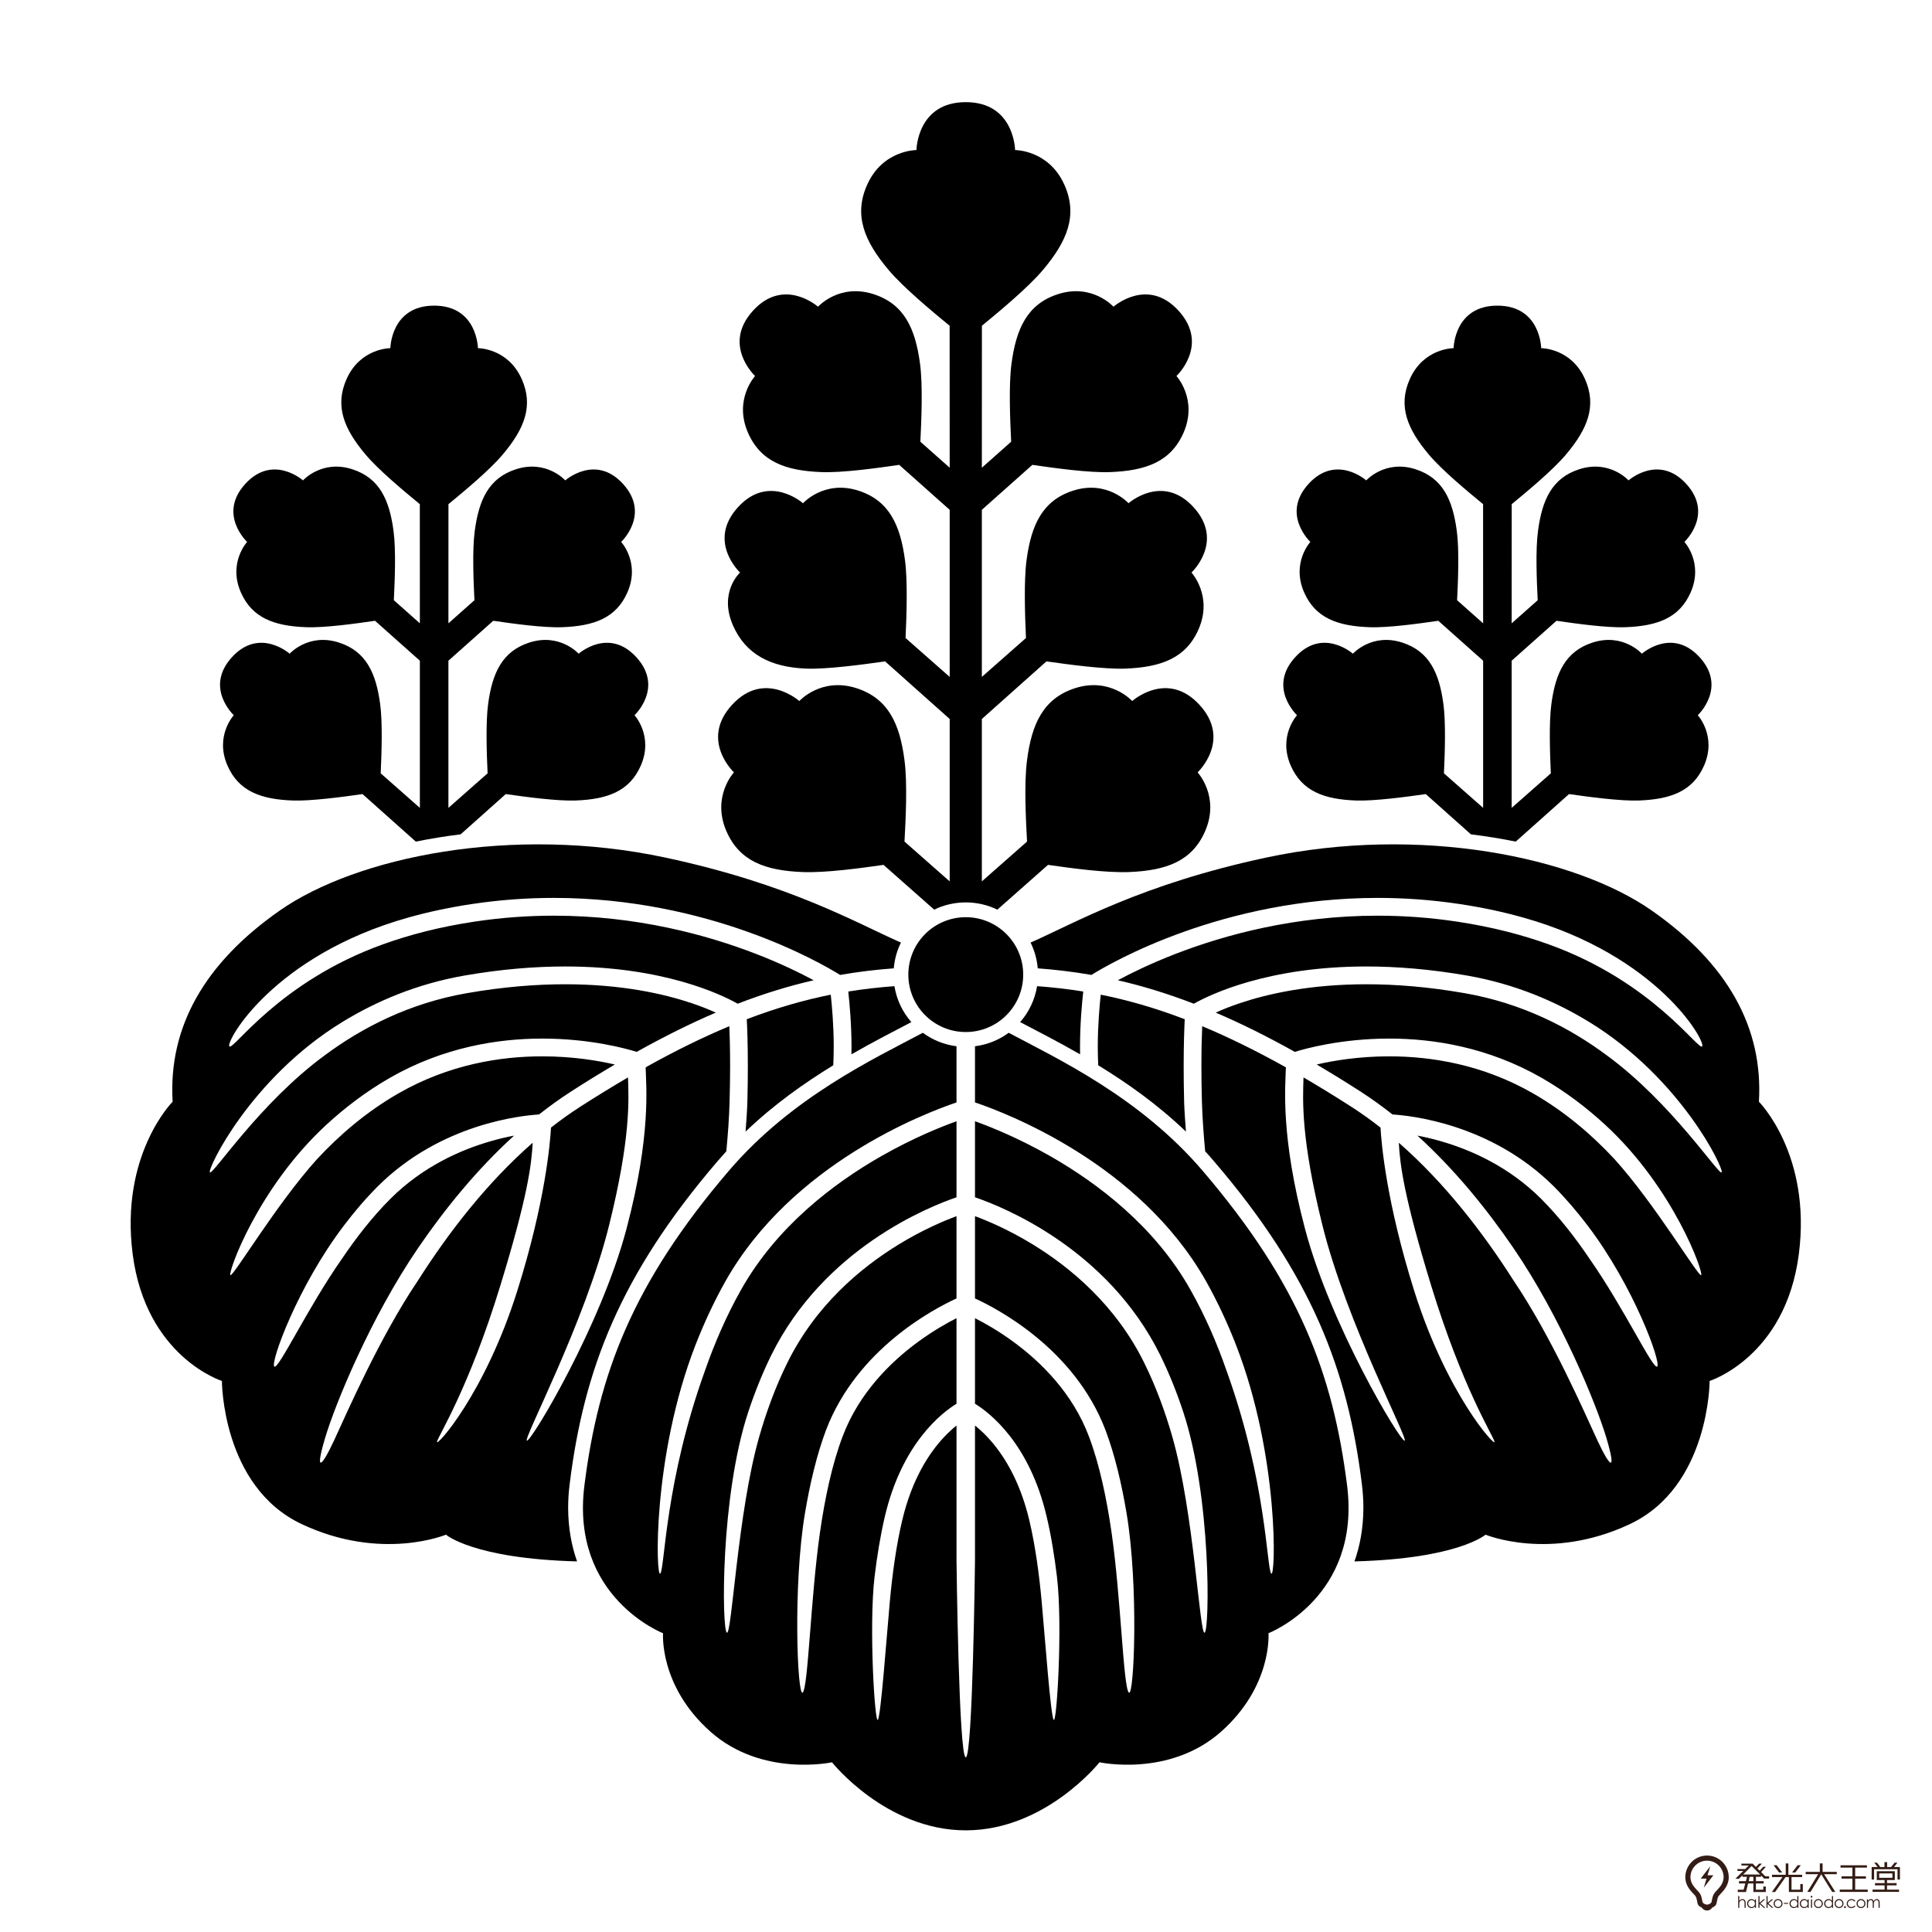 <?xml version="1.0" encoding="UTF-8" standalone="no"?>
<!-- Created with Inkscape (http://www.inkscape.org/) -->

<svg
   version="1.1"
   id="svg3421"
   width="793.701"
   height="793.701"
   viewBox="0 0 793.701 793.701"
   sodipodi:docname="goshichigiri.svg"
   inkscape:version="1.2 (dc2aeda, 2022-05-15)"
   xmlns:inkscape="http://www.inkscape.org/namespaces/inkscape"
   xmlns:sodipodi="http://sodipodi.sourceforge.net/DTD/sodipodi-0.dtd"
   xmlns="http://www.w3.org/2000/svg"
   xmlns:svg="http://www.w3.org/2000/svg">
  <defs
     id="defs3425">
    <clipPath
       clipPathUnits="userSpaceOnUse"
       id="clipPath1767">
      <path
         d="M -541.933,584.187 H 53.343 V -11.089 H -541.933 Z"
         id="path1769"
         style="stroke-width:1" />
    </clipPath>
    <clipPath
       clipPathUnits="userSpaceOnUse"
       id="clipPath1773">
      <path
         d="M -539.821,585.462 H 55.455 V -9.813 H -539.821 Z"
         id="path1775"
         style="stroke-width:1" />
    </clipPath>
    <clipPath
       clipPathUnits="userSpaceOnUse"
       id="clipPath1779">
      <path
         d="M -527.09,574.996 H 68.186 V -20.28 H -527.09 Z"
         id="path1781"
         style="stroke-width:1" />
    </clipPath>
    <clipPath
       clipPathUnits="userSpaceOnUse"
       id="clipPath1785">
      <path
         d="M -535.698,584.187 H 59.578 V -11.089 H -535.698 Z"
         id="path1787"
         style="stroke-width:1" />
    </clipPath>
    <clipPath
       clipPathUnits="userSpaceOnUse"
       id="clipPath1791">
      <path
         d="M -530.192,581.203 H 65.084 V -14.073 H -530.192 Z"
         id="path1793"
         style="stroke-width:1" />
    </clipPath>
    <clipPath
       clipPathUnits="userSpaceOnUse"
       id="clipPath1797">
      <path
         d="M -544.417,584.187 H 50.859 V -11.089 H -544.417 Z"
         id="path1799"
         style="stroke-width:1" />
    </clipPath>
    <clipPath
       clipPathUnits="userSpaceOnUse"
       id="clipPath1803">
      <path
         d="M -547.983,585.466 H 47.293 V -9.81 H -547.983 Z"
         id="path1805"
         style="stroke-width:1" />
    </clipPath>
    <clipPath
       clipPathUnits="userSpaceOnUse"
       id="clipPath1809">
      <path
         d="M -552.898,585.462 H 42.378 V -9.813 H -552.898 Z"
         id="path1811"
         style="stroke-width:1" />
    </clipPath>
    <clipPath
       clipPathUnits="userSpaceOnUse"
       id="clipPath1815">
      <path
         d="M -556.064,585.462 H 39.211 V -9.813 H -556.064 Z"
         id="path1817"
         style="stroke-width:1" />
    </clipPath>
    <clipPath
       clipPathUnits="userSpaceOnUse"
       id="clipPath1821">
      <path
         d="M -560.413,585.466 H 34.863 V -9.81 H -560.413 Z"
         id="path1823"
         style="stroke-width:1" />
    </clipPath>
    <clipPath
       clipPathUnits="userSpaceOnUse"
       id="clipPath1827">
      <path
         d="M -563.573,585.462 H 31.703 V -9.813 H -563.573 Z"
         id="path1829"
         style="stroke-width:1" />
    </clipPath>
    <clipPath
       clipPathUnits="userSpaceOnUse"
       id="clipPath1833">
      <path
         d="M -566.775,585.466 H 28.501 V -9.81 H -566.775 Z"
         id="path1835"
         style="stroke-width:1" />
    </clipPath>
    <clipPath
       clipPathUnits="userSpaceOnUse"
       id="clipPath1840">
      <path
         d="M -571.817,585.75 H 23.459 V -9.526 H -571.817 Z"
         id="path1842"
         style="stroke-width:1" />
    </clipPath>
    <clipPath
       clipPathUnits="userSpaceOnUse"
       id="clipPath1846">
      <path
         d="M -573.546,585.466 H 21.73 V -9.81 H -573.546 Z"
         id="path1848"
         style="stroke-width:1" />
    </clipPath>
    <clipPath
       clipPathUnits="userSpaceOnUse"
       id="clipPath1852">
      <path
         d="M -575.369,585.203 H 19.907 V -10.073 H -575.369 Z"
         id="path1854"
         style="stroke-width:1" />
    </clipPath>
    <clipPath
       clipPathUnits="userSpaceOnUse"
       id="clipPath1858">
      <path
         d="M -556.495,577.465 H 38.781 V -17.811 H -556.495 Z"
         id="path1860"
         style="stroke-width:1" />
    </clipPath>
    <clipPath
       clipPathUnits="userSpaceOnUse"
       id="clipPath1864">
      <path
         d="M -567.227,575.433 H 28.049 V -19.843 H -567.227 Z"
         id="path1866"
         style="stroke-width:1" />
    </clipPath>
    <clipPath
       clipPathUnits="userSpaceOnUse"
       id="clipPath1870">
      <path
         d="M -549.264,576.939 H 46.012 V -18.337 H -549.264 Z"
         id="path1872"
         style="stroke-width:1" />
    </clipPath>
    <clipPath
       clipPathUnits="userSpaceOnUse"
       id="clipPath1877">
      <path
         d="M -555.401,577.629 H 39.875 V -17.648 H -555.401 Z"
         id="path1879"
         style="stroke-width:1" />
    </clipPath>
    <clipPath
       clipPathUnits="userSpaceOnUse"
       id="clipPath1883">
      <path
         d="M -585.545,579.117 H 9.731 V -16.159 H -585.545 Z"
         id="path1885"
         style="stroke-width:1" />
    </clipPath>
    <clipPath
       clipPathUnits="userSpaceOnUse"
       id="clipPath1889">
      <path
         d="M -583.194,578.552 H 12.082 V -16.724 H -583.194 Z"
         id="path1891"
         style="stroke-width:1" />
    </clipPath>
    <clipPath
       clipPathUnits="userSpaceOnUse"
       id="clipPath1895">
      <path
         d="M -537.222,577.562 H 58.054 V -17.714 H -537.222 Z"
         id="path1897"
         style="stroke-width:1" />
    </clipPath>
    <clipPath
       clipPathUnits="userSpaceOnUse"
       id="clipPath1901">
      <path
         d="m -256.03,306.404 h 595.276 v -595.276 h -595.276 z"
         id="path1903"
         style="stroke-width:1" />
    </clipPath>
    <clipPath
       clipPathUnits="userSpaceOnUse"
       id="clipPath1907">
      <path
         d="m -275.45,298.284 h 595.276 v -595.276 h -595.276 z"
         id="path1909"
         style="stroke-width:1" />
    </clipPath>
    <clipPath
       clipPathUnits="userSpaceOnUse"
       id="clipPath1913">
      <path
         d="m -280.868,314.853 h 595.276 v -595.276 h -595.276 z"
         id="path1915"
         style="stroke-width:1" />
    </clipPath>
    <clipPath
       clipPathUnits="userSpaceOnUse"
       id="clipPath1919">
      <path
         d="m -297.641,563.946 h 595.276 v -595.276 h -595.276 z"
         id="path1921"
         style="stroke-width:1" />
    </clipPath>
    <clipPath
       clipPathUnits="userSpaceOnUse"
       id="clipPath1925">
      <path
         d="m -339.246,306.404 h 595.276 v -595.276 h -595.276 z"
         id="path1927"
         style="stroke-width:1" />
    </clipPath>
    <clipPath
       clipPathUnits="userSpaceOnUse"
       id="clipPath1931">
      <path
         d="m -319.824,298.284 h 595.276 v -595.276 h -595.276 z"
         id="path1933"
         style="stroke-width:1" />
    </clipPath>
    <clipPath
       clipPathUnits="userSpaceOnUse"
       id="clipPath1937">
      <path
         d="m -128.147,259.228 h 595.276 v -595.276 h -595.276 z"
         id="path1939"
         style="stroke-width:1" />
    </clipPath>
    <clipPath
       clipPathUnits="userSpaceOnUse"
       id="clipPath1943">
      <path
         d="m -314.404,314.853 h 595.276 v -595.276 h -595.276 z"
         id="path1945"
         style="stroke-width:1" />
    </clipPath>
    <clipPath
       clipPathUnits="userSpaceOnUse"
       id="clipPath1949">
      <path
         d="m -315.342,300.223 h 595.276 v -595.276 h -595.276 z"
         id="path1951"
         style="stroke-width:1" />
    </clipPath>
    <clipPath
       clipPathUnits="userSpaceOnUse"
       id="clipPath1955">
      <path
         d="m -467.133,259.228 h 595.276 v -595.276 h -595.276 z"
         id="path1957"
         style="stroke-width:1" />
    </clipPath>
    <clipPath
       clipPathUnits="userSpaceOnUse"
       id="clipPath1961">
      <path
         d="m -307.373,280.196 h 595.276 v -595.276 h -595.276 z"
         id="path1963"
         style="stroke-width:1" />
    </clipPath>
  </defs>
  <sodipodi:namedview
     id="namedview3423"
     pagecolor="#ffffff"
     bordercolor="#000000"
     borderopacity="0.25"
     inkscape:showpageshadow="2"
     inkscape:pageopacity="0.0"
     inkscape:pagecheckerboard="0"
     inkscape:deskcolor="#d1d1d1"
     showgrid="false"
     inkscape:zoom="0.29734106"
     inkscape:cx="-280.8223"
     inkscape:cy="396.85067"
     inkscape:window-width="1419"
     inkscape:window-height="456"
     inkscape:window-x="0"
     inkscape:window-y="25"
     inkscape:window-maximized="0"
     inkscape:current-layer="g3429">
    <inkscape:page
       x="0"
       y="0"
       id="page3427"
       width="793.701"
       height="793.701" />
  </sodipodi:namedview>
  <g
     id="g3429"
     inkscape:groupmode="layer"
     inkscape:label="Page 1"
     transform="matrix(1.333,0,0,-1.333,0,793.701)">
    <path
       d="m 0,0 c -0.524,-0.672 -0.918,-1.061 -1.479,-1.666 -0.499,-0.537 -0.771,-1.111 -0.944,-1.789 -0.173,-0.678 -0.212,-1.031 -0.253,-1.231 -0.047,-0.228 -0.153,-0.418 -0.438,-0.605 -0.362,-0.24 -0.659,-0.344 -0.986,-0.344 -0.327,0 -0.625,0.104 -0.987,0.344 -0.284,0.187 -0.392,0.377 -0.437,0.605 -0.041,0.2 -0.08,0.553 -0.253,1.231 -0.173,0.678 -0.446,1.252 -0.944,1.789 -0.562,0.605 -0.955,0.994 -1.479,1.666 -0.619,0.793 -1.014,1.844 -1.014,2.795 0,2.824 2.29,5.113 5.114,5.113 2.824,0 5.113,-2.289 5.113,-5.113 C 1.013,1.844 0.619,0.793 0,0 m -4.1,9.49 c -3.698,0 -6.695,-2.998 -6.696,-6.695 0,-1.44 0.588,-2.764 1.336,-3.75 0.31,-0.408 0.659,-0.809 1.034,-1.201 0.655,-0.692 0.847,-0.858 1.043,-1.459 0.163,-0.5 0.254,-1.176 0.356,-1.615 0.177,-0.764 0.9,-1.165 1.315,-1.309 0.077,-0.135 0.577,-0.908 1.612,-0.908 1.034,0 1.535,0.773 1.612,0.908 0.415,0.144 1.138,0.545 1.315,1.309 0.102,0.439 0.192,1.115 0.355,1.615 0.196,0.601 0.388,0.767 1.044,1.459 0.374,0.392 0.723,0.793 1.034,1.201 0.747,0.986 1.335,2.31 1.335,3.75 0,3.697 -2.997,6.695 -6.695,6.695"
       style="fill:#331c15;fill-opacity:1;fill-rule:nonzero;stroke:none"
       id="path3441"
       transform="translate(530.192,14.073)"
       clip-path="url(#clipPath1791)" />
    <path
       d="m 0,0 -2.953,-3.828 h 1.8 l -0.842,-2.795 2.952,3.83 h -1.798 z"
       style="fill:#331c15;fill-opacity:1;fill-rule:nonzero;stroke:none"
       id="path3445"
       transform="translate(527.09,20.28)"
       clip-path="url(#clipPath1779)" />
    <path
       d="m 0,0 h 0.339 v -1.486 c 0.137,0.179 0.288,0.314 0.452,0.404 0.164,0.09 0.343,0.135 0.534,0.135 0.196,0 0.371,-0.051 0.524,-0.151 C 2.001,-1.197 2.113,-1.332 2.186,-1.5 2.258,-1.67 2.294,-1.932 2.294,-2.293 V -3.646 H 1.956 v 1.255 c 0,0.303 -0.012,0.504 -0.036,0.608 -0.042,0.174 -0.118,0.304 -0.229,0.392 -0.11,0.086 -0.254,0.131 -0.433,0.131 -0.205,0 -0.389,-0.068 -0.55,-0.203 C 0.545,-1.598 0.439,-1.766 0.387,-1.967 0.354,-2.094 0.339,-2.332 0.339,-2.682 V -3.646 H 0 Z"
       style="fill:#331c15;fill-opacity:1;fill-rule:nonzero;stroke:none"
       id="path3449"
       transform="translate(535.698,11.089)"
       clip-path="url(#clipPath1785)" />
    <path
       d="m 0,0 c -0.189,0 -0.363,-0.045 -0.522,-0.139 -0.16,-0.091 -0.287,-0.222 -0.38,-0.388 -0.095,-0.168 -0.142,-0.346 -0.142,-0.532 0,-0.185 0.048,-0.363 0.143,-0.531 0.094,-0.17 0.222,-0.301 0.382,-0.396 0.161,-0.092 0.332,-0.141 0.516,-0.141 0.185,0 0.361,0.047 0.526,0.141 0.166,0.093 0.293,0.218 0.383,0.379 0.089,0.16 0.134,0.339 0.134,0.539 0,0.304 -0.101,0.558 -0.301,0.763 C 0.539,-0.102 0.292,0 0,0 M 1.352,0.26 V -2.371 H 1.019 v 0.453 C 0.876,-2.09 0.717,-2.221 0.541,-2.307 0.364,-2.395 0.171,-2.438 -0.038,-2.438 c -0.372,0 -0.691,0.135 -0.953,0.405 -0.264,0.269 -0.396,0.597 -0.396,0.984 0,0.379 0.133,0.703 0.399,0.973 0.266,0.269 0.586,0.404 0.96,0.404 0.216,0 0.411,-0.047 0.587,-0.139 0.173,-0.091 0.327,-0.228 0.46,-0.414 V 0.26 Z"
       style="fill:#331c15;fill-opacity:1;fill-rule:nonzero;stroke:none"
       id="path3453"
       transform="translate(539.821,9.813)"
       clip-path="url(#clipPath1773)" />
    <path
       d="m 0,0 h 0.338 v -2.076 l 1.219,1.06 H 2.055 L 0.609,-2.27 2.139,-3.646 H 1.662 L 0.338,-2.463 V -3.646 H 0 Z"
       style="fill:#331c15;fill-opacity:1;fill-rule:nonzero;stroke:none"
       id="path3457"
       transform="translate(541.933,11.089)"
       clip-path="url(#clipPath1767)" />
    <path
       d="m 0,0 h 0.339 v -2.076 l 1.22,1.06 H 2.055 L 0.609,-2.27 2.14,-3.646 H 1.663 L 0.339,-2.463 V -3.646 H 0 Z"
       style="fill:#331c15;fill-opacity:1;fill-rule:nonzero;stroke:none"
       id="path3461"
       transform="translate(544.417,11.089)"
       clip-path="url(#clipPath1797)" />
    <path
       d="m 0,0 c -0.281,0 -0.523,-0.104 -0.726,-0.313 -0.202,-0.207 -0.303,-0.458 -0.303,-0.753 0,-0.19 0.046,-0.368 0.138,-0.532 0.093,-0.164 0.217,-0.291 0.374,-0.381 0.158,-0.089 0.329,-0.134 0.517,-0.134 0.188,0 0.359,0.045 0.517,0.134 0.157,0.09 0.281,0.217 0.373,0.381 0.092,0.164 0.138,0.342 0.138,0.532 0,0.295 -0.101,0.546 -0.304,0.753 C 0.521,-0.104 0.28,0 0,0 m 0.001,0.332 c 0.405,0 0.741,-0.148 1.007,-0.441 0.243,-0.268 0.363,-0.584 0.363,-0.95 0,-0.367 -0.127,-0.689 -0.383,-0.962 -0.257,-0.276 -0.585,-0.413 -0.987,-0.413 -0.403,0 -0.733,0.137 -0.989,0.413 -0.256,0.273 -0.384,0.595 -0.384,0.962 0,0.364 0.121,0.68 0.363,0.948 0.267,0.295 0.603,0.443 1.01,0.443"
       style="fill:#331c15;fill-opacity:1;fill-rule:nonzero;stroke:none"
       id="path3465"
       transform="translate(547.983,9.81)"
       clip-path="url(#clipPath1803)" />
    <path
       d="m 549.761,8.972 h 1.33 V 8.677 h -1.33 z"
       style="fill:#331c15;fill-opacity:1;fill-rule:nonzero;stroke:none"
       id="path3467" />
    <path
       d="m 0,0 c -0.188,0 -0.362,-0.045 -0.521,-0.139 -0.16,-0.091 -0.287,-0.222 -0.38,-0.388 -0.095,-0.168 -0.142,-0.346 -0.142,-0.532 0,-0.185 0.047,-0.363 0.143,-0.531 0.094,-0.17 0.222,-0.301 0.382,-0.396 0.161,-0.092 0.332,-0.141 0.516,-0.141 0.185,0 0.36,0.047 0.526,0.141 0.165,0.093 0.293,0.218 0.383,0.379 0.089,0.16 0.134,0.339 0.134,0.539 0,0.304 -0.101,0.558 -0.301,0.763 C 0.539,-0.102 0.293,0 0,0 M 1.353,1.275 V -2.371 H 1.019 v 0.453 C 0.877,-2.09 0.718,-2.221 0.542,-2.307 0.365,-2.395 0.173,-2.438 -0.037,-2.438 c -0.372,0 -0.691,0.135 -0.954,0.405 -0.264,0.269 -0.395,0.597 -0.395,0.984 0,0.379 0.133,0.703 0.399,0.973 0.265,0.269 0.585,0.404 0.96,0.404 0.215,0 0.411,-0.047 0.586,-0.139 0.174,-0.091 0.328,-0.228 0.46,-0.414 v 1.5 z"
       style="fill:#331c15;fill-opacity:1;fill-rule:nonzero;stroke:none"
       id="path3471"
       transform="translate(552.898,9.813)"
       clip-path="url(#clipPath1809)" />
    <path
       d="m 0,0 c -0.188,0 -0.362,-0.045 -0.521,-0.139 -0.161,-0.091 -0.287,-0.222 -0.38,-0.388 -0.095,-0.168 -0.142,-0.346 -0.142,-0.532 0,-0.185 0.047,-0.363 0.142,-0.531 0.095,-0.17 0.222,-0.301 0.383,-0.396 0.161,-0.092 0.331,-0.141 0.515,-0.141 0.186,0 0.361,0.047 0.526,0.141 0.166,0.093 0.294,0.218 0.382,0.379 0.091,0.16 0.136,0.339 0.136,0.539 0,0.304 -0.101,0.558 -0.302,0.763 C 0.539,-0.102 0.292,0 0,0 M 1.353,0.26 V -2.371 H 1.019 v 0.453 C 0.876,-2.09 0.718,-2.221 0.541,-2.307 0.365,-2.395 0.171,-2.438 -0.038,-2.438 c -0.372,0 -0.69,0.135 -0.953,0.405 -0.264,0.269 -0.396,0.597 -0.396,0.984 0,0.379 0.134,0.703 0.4,0.973 0.265,0.269 0.585,0.404 0.959,0.404 0.216,0 0.412,-0.047 0.587,-0.139 0.174,-0.091 0.327,-0.228 0.46,-0.414 V 0.26 Z"
       style="fill:#331c15;fill-opacity:1;fill-rule:nonzero;stroke:none"
       id="path3475"
       transform="translate(556.064,9.813)"
       clip-path="url(#clipPath1815)" />
    <path
       d="m 558.127,10.073 h 0.339 V 7.442 h -0.339 z m 0.169,1.082 c 0.076,0 0.142,-0.027 0.197,-0.082 0.054,-0.054 0.082,-0.121 0.082,-0.197 0,-0.076 -0.028,-0.141 -0.082,-0.197 -0.055,-0.055 -0.121,-0.082 -0.197,-0.082 -0.076,0 -0.141,0.027 -0.195,0.082 -0.055,0.056 -0.082,0.121 -0.082,0.197 0,0.076 0.027,0.143 0.082,0.197 0.054,0.055 0.119,0.082 0.195,0.082"
       style="fill:#331c15;fill-opacity:1;fill-rule:nonzero;stroke:none"
       id="path3477" />
    <path
       d="m 0,0 c -0.281,0 -0.523,-0.104 -0.726,-0.313 -0.202,-0.207 -0.302,-0.458 -0.302,-0.753 0,-0.19 0.046,-0.368 0.137,-0.532 0.092,-0.164 0.217,-0.291 0.374,-0.381 0.158,-0.089 0.329,-0.134 0.517,-0.134 0.188,0 0.359,0.045 0.517,0.134 0.156,0.09 0.281,0.217 0.374,0.381 0.091,0.164 0.137,0.342 0.137,0.532 0,0.295 -0.101,0.546 -0.304,0.753 C 0.521,-0.104 0.279,0 0,0 m 0.001,0.332 c 0.405,0 0.741,-0.148 1.007,-0.441 0.243,-0.268 0.363,-0.584 0.363,-0.95 0,-0.367 -0.128,-0.689 -0.384,-0.962 -0.256,-0.276 -0.584,-0.413 -0.986,-0.413 -0.403,0 -0.733,0.137 -0.989,0.413 -0.256,0.273 -0.384,0.595 -0.384,0.962 0,0.364 0.121,0.68 0.363,0.948 0.267,0.295 0.604,0.443 1.01,0.443"
       style="fill:#331c15;fill-opacity:1;fill-rule:nonzero;stroke:none"
       id="path3481"
       transform="translate(560.413,9.81)"
       clip-path="url(#clipPath1821)" />
    <path
       d="m 0,0 c -0.188,0 -0.362,-0.045 -0.521,-0.139 -0.16,-0.091 -0.287,-0.222 -0.38,-0.388 -0.095,-0.168 -0.142,-0.346 -0.142,-0.532 0,-0.185 0.048,-0.363 0.143,-0.531 0.094,-0.17 0.222,-0.301 0.382,-0.396 0.161,-0.092 0.332,-0.141 0.516,-0.141 0.185,0 0.36,0.047 0.526,0.141 0.166,0.093 0.293,0.218 0.383,0.379 0.089,0.16 0.134,0.339 0.134,0.539 0,0.304 -0.101,0.558 -0.301,0.763 C 0.54,-0.102 0.293,0 0,0 M 1.354,1.275 V -2.371 H 1.019 v 0.453 C 0.877,-2.09 0.718,-2.221 0.542,-2.307 0.365,-2.395 0.172,-2.438 -0.037,-2.438 c -0.372,0 -0.691,0.135 -0.954,0.405 -0.263,0.269 -0.395,0.597 -0.395,0.984 0,0.379 0.132,0.703 0.399,0.973 0.266,0.269 0.586,0.404 0.959,0.404 0.216,0 0.412,-0.047 0.587,-0.139 0.174,-0.091 0.328,-0.228 0.46,-0.414 v 1.5 z"
       style="fill:#331c15;fill-opacity:1;fill-rule:nonzero;stroke:none"
       id="path3485"
       transform="translate(563.573,9.813)"
       clip-path="url(#clipPath1827)" />
    <path
       d="m 0,0 c -0.282,0 -0.523,-0.104 -0.726,-0.313 -0.202,-0.207 -0.302,-0.458 -0.302,-0.753 0,-0.19 0.046,-0.368 0.137,-0.532 0.092,-0.164 0.217,-0.291 0.373,-0.381 0.158,-0.089 0.33,-0.134 0.518,-0.134 0.187,0 0.358,0.045 0.517,0.134 0.156,0.09 0.281,0.217 0.373,0.381 0.092,0.164 0.138,0.342 0.138,0.532 0,0.295 -0.101,0.546 -0.304,0.753 C 0.521,-0.104 0.279,0 0,0 m 0.001,0.332 c 0.404,0 0.741,-0.148 1.008,-0.441 0.241,-0.268 0.362,-0.584 0.362,-0.95 0,-0.367 -0.128,-0.689 -0.384,-0.962 -0.256,-0.276 -0.585,-0.413 -0.986,-0.413 -0.404,0 -0.733,0.137 -0.989,0.413 -0.256,0.273 -0.384,0.595 -0.384,0.962 0,0.364 0.12,0.68 0.363,0.948 0.266,0.295 0.603,0.443 1.01,0.443"
       style="fill:#331c15;fill-opacity:1;fill-rule:nonzero;stroke:none"
       id="path3489"
       transform="translate(566.775,9.81)"
       clip-path="url(#clipPath1833)" />
    <path
       d="m 568.597,7.976 c 0.082,0 0.152,-0.029 0.21,-0.088 0.058,-0.058 0.087,-0.129 0.087,-0.213 0,-0.082 -0.029,-0.152 -0.087,-0.211 -0.058,-0.058 -0.128,-0.088 -0.21,-0.088 -0.082,0 -0.152,0.03 -0.21,0.088 -0.059,0.059 -0.087,0.129 -0.087,0.211 0,0.084 0.028,0.155 0.087,0.213 0.058,0.059 0.128,0.088 0.21,0.088"
       style="fill:#331c15;fill-opacity:1;fill-rule:nonzero;stroke:none"
       id="path3493" />
    <path
       d="m 0,0 -0.269,-0.166 c -0.231,0.307 -0.547,0.461 -0.948,0.461 -0.32,0 -0.587,-0.104 -0.799,-0.309 -0.211,-0.207 -0.317,-0.457 -0.317,-0.752 0,-0.191 0.049,-0.371 0.146,-0.539 0.098,-0.17 0.231,-0.3 0.402,-0.394 0.17,-0.094 0.359,-0.141 0.57,-0.141 0.387,0 0.701,0.154 0.946,0.463 L 0,-1.555 C -0.126,-1.744 -0.295,-1.891 -0.506,-1.994 -0.719,-2.1 -0.959,-2.15 -1.23,-2.15 c -0.416,0 -0.761,0.13 -1.036,0.396 -0.273,0.264 -0.41,0.586 -0.41,0.965 0,0.254 0.064,0.49 0.192,0.709 0.129,0.217 0.304,0.389 0.529,0.512 0.224,0.121 0.475,0.183 0.751,0.183 0.175,0 0.343,-0.027 0.504,-0.08 C -0.538,0.48 -0.4,0.412 -0.288,0.326 -0.175,0.24 -0.079,0.133 0,0"
       style="fill:#331c15;fill-opacity:1;fill-rule:nonzero;stroke:none"
       id="path3497"
       transform="translate(571.817,9.526)"
       clip-path="url(#clipPath1840)" />
    <path
       d="m 0,0 c -0.281,0 -0.522,-0.104 -0.725,-0.313 -0.202,-0.207 -0.303,-0.458 -0.303,-0.753 0,-0.19 0.047,-0.368 0.138,-0.532 0.092,-0.164 0.217,-0.291 0.374,-0.381 0.157,-0.089 0.328,-0.134 0.516,-0.134 0.188,0 0.36,0.045 0.518,0.134 0.156,0.09 0.281,0.217 0.373,0.381 0.092,0.164 0.138,0.342 0.138,0.532 0,0.295 -0.101,0.546 -0.304,0.753 C 0.521,-0.104 0.28,0 0,0 m 0.002,0.332 c 0.405,0 0.74,-0.148 1.007,-0.441 0.242,-0.268 0.363,-0.584 0.363,-0.95 0,-0.367 -0.128,-0.689 -0.384,-0.962 -0.256,-0.276 -0.585,-0.413 -0.986,-0.413 -0.403,0 -0.733,0.137 -0.99,0.413 -0.256,0.273 -0.383,0.595 -0.383,0.962 0,0.364 0.121,0.68 0.363,0.948 0.266,0.295 0.604,0.443 1.01,0.443"
       style="fill:#331c15;fill-opacity:1;fill-rule:nonzero;stroke:none"
       id="path3501"
       transform="translate(573.546,9.81)"
       clip-path="url(#clipPath1846)" />
    <path
       d="m 0,0 h 0.338 v -0.455 c 0.118,0.168 0.239,0.291 0.364,0.367 0.171,0.104 0.351,0.156 0.539,0.156 0.127,0 0.248,-0.025 0.363,-0.076 0.115,-0.049 0.209,-0.115 0.281,-0.199 0.073,-0.082 0.136,-0.201 0.188,-0.357 0.113,0.207 0.254,0.363 0.423,0.472 0.169,0.106 0.351,0.16 0.545,0.16 0.182,0 0.342,-0.047 0.481,-0.138 0.139,-0.092 0.242,-0.221 0.31,-0.385 0.067,-0.164 0.102,-0.41 0.102,-0.738 V -2.631 H 3.587 v 1.438 c 0,0.281 -0.02,0.474 -0.06,0.58 -0.04,0.105 -0.108,0.191 -0.207,0.256 -0.096,0.064 -0.213,0.095 -0.347,0.095 -0.163,0 -0.314,-0.047 -0.45,-0.144 C 2.388,-0.504 2.289,-0.631 2.226,-0.793 2.163,-0.955 2.132,-1.223 2.132,-1.6 V -2.631 H 1.794 v 1.348 c 0,0.316 -0.02,0.533 -0.06,0.646 -0.04,0.114 -0.108,0.205 -0.206,0.274 -0.098,0.068 -0.215,0.101 -0.35,0.101 -0.157,0 -0.303,-0.047 -0.44,-0.14 C 0.603,-0.496 0.502,-0.623 0.437,-0.783 0.371,-0.943 0.338,-1.188 0.338,-1.516 V -2.631 H 0 Z"
       style="fill:#331c15;fill-opacity:1;fill-rule:nonzero;stroke:none"
       id="path3505"
       transform="translate(575.369,10.073)"
       clip-path="url(#clipPath1852)" />
    <path
       d="M 0,0 H 3.84 L 0.494,-5.463 h 0.997 l 3.3,5.44 3.376,-5.44 0.975,0.002 L 5.68,0.002 H 9.574 V 0.715 H 5.215 V 3.328 H 4.361 V 0.715 H 0 Z"
       style="fill:#331c15;fill-opacity:1;fill-rule:nonzero;stroke:none"
       id="path3509"
       transform="translate(556.495,17.811)"
       clip-path="url(#clipPath1858)" />
    <path
       d="M 0,0 H 3.669 V -2.686 H 0.317 V -3.4 h 3.352 v -3.375 l -3.904,-0.002 v -0.715 h 8.623 v 0.715 H 4.523 V -3.4 h 3.314 v 0.714 H 4.523 V 0 h 3.63 V 0.717 H 0 Z"
       style="fill:#331c15;fill-opacity:1;fill-rule:nonzero;stroke:none"
       id="path3513"
       transform="translate(567.227,19.843)"
       clip-path="url(#clipPath1864)" />
    <path
       d="M 0,0 -1.709,2.238 H -2.678 L -2.657,2.211 -2.635,2.227 -2.609,2.193 -2.632,2.178 -0.97,0 Z"
       style="fill:#331c15;fill-opacity:1;fill-rule:nonzero;stroke:none"
       id="path3517"
       transform="translate(549.264,18.337)"
       clip-path="url(#clipPath1870)" />
    <path
       d="m 552.298,18.337 h 0.987 l 1.709,2.238 h -0.987 z"
       style="fill:#331c15;fill-opacity:1;fill-rule:nonzero;stroke:none"
       id="path3521" />
    <path
       d="M 0,0 H -4.241 V 3.492 H -5.056 V 0 h -4.241 v -0.715 h 3.234 l -3.26,-4.603 h 0.994 l 3.23,4.603 h 1.017 V -5.318 H 0.21 v 2.451 h -0.775 v -1.746 h -2.703 v 3.898 H 0 Z"
       style="fill:#331c15;fill-opacity:1;fill-rule:nonzero;stroke:none"
       id="path3525"
       transform="translate(555.401,17.648)"
       clip-path="url(#clipPath1877)" />
    <path
       d="m 0,0 v 3.869 h -1.813 l 1.036,1.338 H -1.643 L -2.748,3.869 H -3.944 V 5.371 H -4.773 V 3.869 H -6.072 L -7.057,5.207 H -7.921 L -6.886,3.869 H -8.719 V 0 h 0.751 v 3.18 h 7.217 V 0 Z"
       style="fill:#331c15;fill-opacity:1;fill-rule:nonzero;stroke:none"
       id="path3529"
       transform="translate(585.545,16.159)"
       clip-path="url(#clipPath1883)" />
    <path
       d="m 0,0 v 0.021 z m -4.039,-0.021 v 1.343 h 4.06 V 0 -0.021 Z m 6.115,-4.34 v 0.697 h -3.709 v 1.307 h 2.948 v 0.697 h -2.948 v 0.941 h 2.405 v 0.35 2.387 h -5.561 v -2.737 h 2.405 V -1.66 h -2.949 v -0.697 h 2.949 v -1.307 h -3.709 v -0.697 z"
       style="fill:#331c15;fill-opacity:1;fill-rule:nonzero;stroke:none"
       id="path3533"
       transform="translate(583.194,16.724)"
       clip-path="url(#clipPath1889)" />
    <path
       d="M 0,0 2.609,2.625 5.246,0 Z M 3.152,-2.049 H 1.711 l 0.303,1.346 h 1.138 z m 2.366,1.346 v 0.436 L 6.447,-1.248 H 8 v 0.707 H 6.831 L 5.549,0.758 7.014,2.385 H 6.181 L 5.086,1.199 4.408,1.875 5.785,3.355 H 4.912 L 3.942,2.344 2.923,3.355 H -0.546 V 2.781 H 1.723 L 0.623,1.688 H -1.754 V 1.105 h 1.791 l -2.439,-2.408 h 1.105 L -0.25,-0.25 V -0.703 H 1.186 L 0.852,-2.049 H -1.287 V -2.756 H 0.647 L 0.148,-4.68 h -1.82 v -0.705 h 2.548 l 0.645,2.629 h 1.631 v -2.629 h 3.827 v 1.69 H 6.203 V -4.68 H 3.928 v 1.924 h 2.401 v 0.707 H 3.945 v 1.346 z"
       style="fill:#331c15;fill-opacity:1;fill-rule:nonzero;stroke:none"
       id="path3537"
       transform="translate(537.222,17.714)"
       clip-path="url(#clipPath1895)" />
    <path
       d="m 0,0 c -8.074,-1.61 -16.586,-4.012 -25.883,-7.563 0.135,-2.482 0.33,-7.437 0.33,-14.457 0,-3.24 -0.035,-6.921 -0.142,-11.011 -0.08,-2.961 -0.338,-6.113 -0.561,-9.172 8.832,8.465 18.182,15.013 27.031,20.442 0.088,1.908 0.143,3.8 0.143,5.666 C 0.918,-9.502 0.373,-3.394 0,0"
       style="fill:#000000;fill-opacity:1;fill-rule:nonzero;stroke:none"
       id="path3541"
       transform="translate(256.03,288.872)"
       clip-path="url(#clipPath1901)" />
    <path
       d="m 0,0 c 0.248,2.826 1.006,5.508 2.211,7.936 -13.852,6.101 -34.135,17.972 -72.584,26.194 -47.377,10.123 -95.211,0.179 -118.793,-16.275 -23.322,-16.273 -34.445,-36.02 -33.082,-58.961 0,0 -16.275,-16.274 -12.309,-47.011 4.11,-31.661 27.496,-39.049 27.496,-39.049 0,0 -0.009,-32.545 24.581,-44.114 24.597,-11.574 44.472,-3.26 44.472,-3.26 0,0 8.449,-7.403 40.408,-8.238 -1.675,4.711 -2.726,10.187 -2.754,16.451 0,2.408 0.151,4.928 0.491,7.549 4.349,34.964 15.4,64.151 45.523,99.297 0.901,1.054 1.819,2.083 2.736,3.094 0.483,5.058 0.875,10.406 1.006,15.388 0.108,4.034 0.162,7.665 0.162,10.859 0,5.463 -0.125,9.619 -0.24,12.304 -7.951,-3.315 -16.48,-7.47 -25.793,-12.674 0.16,-6.046 1.694,-21.033 -5.89,-49.731 -7.887,-29.88 -29.313,-65.513 -30.694,-65.339 -1.39,0.175 17.85,36.267 25.336,66.447 6.641,26.787 6.053,38.395 5.813,45.516 -4.69,-2.734 -9.563,-5.725 -14.662,-8.997 -3.11,-2 -6.131,-4.162 -9.065,-6.459 -0.275,-4.88 -1.807,-23.03 -10.383,-50.274 -10.06,-32.006 -25.265,-48.569 -24.748,-46.53 0.508,2.039 9.83,16.476 19.528,48.156 8.394,27.394 9.588,37.119 9.955,43.968 -14.075,-12.316 -25.901,-27.59 -35.383,-42.506 -11.809,-17.503 -21.791,-40.534 -25.818,-49.216 -4.032,-8.683 -5.903,-9.827 -2.809,0.621 3.082,10.448 14.107,37.336 28.717,58.699 8.304,12.138 18.154,24.224 29.56,34.599 -2.101,-0.394 -4.5,-0.939 -7.119,-1.694 -9.287,-2.654 -21.033,-7.822 -31.015,-17.798 -5.563,-5.557 -10.588,-12.045 -14.93,-18.48 -10.676,-15.239 -19.606,-34.376 -20.844,-33.175 -1.24,1.203 7.129,24.614 21.514,43.506 3.181,4.187 6.656,8.274 10.392,12.014 19.491,19.426 44.516,21.83 49.686,22.146 3.154,2.494 6.426,4.849 9.803,7.032 4.671,3.02 9.207,5.798 13.564,8.367 -4.982,1.156 -12.842,2.517 -22.379,2.517 -12.939,0 -28.76,-2.508 -44.25,-11.383 -9.963,-5.705 -18.332,-12.948 -25.14,-20.284 -12.522,-13.846 -25.901,-36.385 -26.719,-35.763 -0.83,0.62 8.324,26.735 29.525,46.29 5.695,5.255 12.219,10.256 19.617,14.508 16.514,9.461 33.332,12.107 46.967,12.107 14.84,-0.005 25.963,-3.112 29.117,-4.096 8.707,4.869 16.782,8.852 24.377,12.1 -1.953,0.885 -4.449,1.905 -7.496,2.931 -8.619,2.888 -21.603,5.805 -38.929,5.805 -8.922,0 -19.01,-0.772 -30.25,-2.737 -17.78,-3.086 -32.387,-10.642 -43.848,-19.165 -20.018,-14.644 -34.615,-37.145 -35.401,-36.067 -0.783,1.076 12.569,29.019 40.756,46.299 10.473,6.422 22.979,11.76 37.559,14.33 11.541,2.012 21.939,2.822 31.184,2.822 30.292,0 48.134,-8.64 53.169,-11.478 8.317,3.214 16.061,5.541 23.424,7.228 -4.074,2.193 -10.08,5.151 -17.781,8.131 -15.213,5.887 -36.816,11.773 -62.297,11.773 -7.808,0 -15.98,-0.552 -24.447,-1.832 -10.828,-1.627 -20.188,-4.093 -28.235,-7 -32.253,-11.587 -46.273,-33.024 -47.341,-31.432 -1.071,1.595 13.662,28.003 55.095,39.671 5.981,1.683 12.522,3.113 19.67,4.181 8.752,1.319 17.182,1.891 25.258,1.891 47.735,-0.016 82.02,-19.895 88.215,-23.738 C -10.865,-1.041 -5.393,-0.402 0,0"
       style="fill:#000000;fill-opacity:1;fill-rule:nonzero;stroke:none"
       id="path3545"
       transform="translate(275.45,296.992)"
       clip-path="url(#clipPath1907)" />
    <path
       d="m 0,0 c -2.684,3.065 -4.535,6.874 -5.213,11.075 -4.662,-0.345 -9.377,-0.864 -14.225,-1.651 0.383,-3.452 0.991,-9.958 0.999,-17.07 0,-0.755 -0.008,-1.518 -0.028,-2.285 C -11.559,-5.968 -5.205,-2.745 0,0"
       style="fill:#000000;fill-opacity:1;fill-rule:nonzero;stroke:none"
       id="path3549"
       transform="translate(280.868,280.423)"
       clip-path="url(#clipPath1913)" />
    <path
       d="m 0,0 c 24.591,0 41.22,20.975 41.22,20.975 0,0 21.514,-4.697 37.432,9.403 15.908,14.099 14.642,30.374 14.642,30.374 0,0 28.582,11.053 24.225,45.559 -4.34,34.353 -14.814,62.194 -44.473,96.911 -19.375,22.696 -44.66,34.514 -59.82,42.579 -2.967,-2.201 -6.523,-3.66 -10.383,-4.153 v -17.307 c 9.643,-3.274 50.578,-18.754 71.131,-54.966 3.652,-6.487 6.727,-13.149 9.303,-19.762 13.422,-34.423 12.236,-72.375 10.84,-70.453 -1.401,1.923 -1.455,28.499 -13.799,62.636 -2.889,8.303 -6.531,16.765 -11.121,24.885 -10.891,19.34 -28.379,32.675 -43.207,41.126 -9.905,5.642 -18.522,9.066 -23.147,10.728 v -23.431 c 8.53,-2.92 40.828,-15.742 57.11,-48.682 2.798,-5.703 5.123,-11.574 7.06,-17.433 8.697,-26.309 8.154,-67.153 6.613,-68.075 -1.541,-0.926 -3.289,37.014 -9.947,60.313 -2.183,7.646 -5.01,15.393 -8.644,22.779 -8.735,17.773 -22.676,29.423 -34.502,36.637 -7.395,4.513 -13.875,7.225 -17.69,8.639 v -25.353 c 6.791,-3.123 30.633,-15.449 40.213,-40.561 2.906,-7.714 5,-16.674 6.516,-25.713 3.726,-22.269 2.334,-56.668 0.693,-55.21 -1.709,1.521 -2.451,29.321 -5.338,49.399 -1.506,10.45 -3.724,20.984 -6.986,29.586 -5.008,13.284 -14.725,22.882 -23.272,29.139 -4.668,3.427 -8.929,5.809 -11.826,7.274 v -26.372 c 4.528,-2.764 16.764,-12.166 22.067,-34.686 1.4,-5.908 2.423,-12.273 3.191,-18.597 1.809,-15.062 -0.08,-46.009 -1.033,-44.11 -0.955,1.903 -2.567,24.216 -3.674,36.404 -0.766,8.433 -1.959,17.236 -3.805,25.051 -3.037,12.809 -8.341,20.772 -12.824,25.579 -1.416,1.52 -2.764,2.724 -3.922,3.654 V 83.134 c 0,0 -0.685,-60.627 -2.843,-60.627 -2.156,0 -2.852,60.627 -2.852,60.627 v 41.632 c -1.158,-0.93 -2.496,-2.134 -3.923,-3.654 -4.481,-4.807 -9.776,-12.77 -12.815,-25.579 -1.853,-7.815 -3.047,-16.618 -3.814,-25.051 -1.104,-12.188 -2.709,-34.501 -3.662,-36.404 -0.954,-1.899 -2.844,29.048 -1.036,44.11 0.76,6.324 1.793,12.689 3.182,18.597 5.303,22.52 17.549,31.922 22.068,34.686 v 26.372 c -2.896,-1.465 -7.148,-3.847 -11.826,-7.274 -8.549,-6.257 -18.261,-15.855 -23.261,-29.139 -3.272,-8.602 -5.491,-19.136 -6.989,-29.586 -2.886,-20.078 -3.627,-47.878 -5.338,-49.399 -1.64,-1.458 -3.029,32.941 0.696,55.21 1.515,9.039 3.609,17.999 6.506,25.713 9.589,25.112 33.421,37.438 40.212,40.561 v 25.353 c -3.806,-1.414 -10.293,-4.126 -17.691,-8.639 -11.818,-7.214 -25.766,-18.864 -34.49,-36.637 -3.645,-7.386 -6.463,-15.133 -8.645,-22.779 -6.66,-23.299 -8.414,-61.239 -9.957,-60.313 -1.541,0.922 -2.084,41.766 6.614,68.075 1.943,5.859 4.269,11.73 7.068,17.433 16.283,32.94 48.582,45.762 57.101,48.682 v 23.431 c -4.627,-1.662 -13.244,-5.086 -23.146,-10.728 -14.82,-8.451 -32.305,-21.786 -43.207,-41.126 -4.58,-8.12 -8.225,-16.582 -11.123,-24.885 -12.344,-34.137 -12.397,-60.713 -13.795,-62.636 -1.4,-1.922 -2.576,36.03 10.836,70.453 2.586,6.613 5.652,13.275 9.305,19.762 20.552,36.212 61.486,51.692 71.13,54.966 v 17.307 c -3.851,0.493 -7.406,1.952 -10.382,4.153 -15.161,-8.065 -40.436,-19.883 -59.821,-42.579 -29.65,-34.717 -40.131,-62.558 -44.474,-96.911 -4.348,-34.506 24.234,-45.559 24.234,-45.559 0,0 -1.264,-16.275 14.645,-30.374 15.906,-14.1 37.421,-9.403 37.421,-9.403 C -41.229,20.975 -24.59,0 0,0"
       style="fill:#000000;fill-opacity:1;fill-rule:nonzero;stroke:none"
       id="path3553"
       transform="translate(297.641,31.33)"
       clip-path="url(#clipPath1919)" />
    <path
       d="M 0,0 C 8.074,-1.61 16.584,-4.012 25.879,-7.563 25.754,-10.045 25.551,-15 25.551,-22.02 c 0,-3.24 0.035,-6.921 0.14,-11.011 0.09,-2.961 0.34,-6.113 0.563,-9.172 -8.832,8.465 -18.172,15.013 -27.031,20.442 -0.09,1.908 -0.143,3.8 -0.143,5.666 0,6.593 0.545,12.701 0.92,16.095"
       style="fill:#000000;fill-opacity:1;fill-rule:nonzero;stroke:none"
       id="path3557"
       transform="translate(339.246,288.872)"
       clip-path="url(#clipPath1925)" />
    <path
       d="m 0,0 c -0.24,2.826 -1.006,5.508 -2.211,7.936 13.852,6.101 34.145,17.972 72.592,26.194 47.379,10.123 95.213,0.179 118.787,-16.275 23.32,-16.273 34.453,-36.02 33.09,-58.961 0,0 16.273,-16.274 12.299,-47.011 -4.1,-31.661 -27.487,-39.049 -27.487,-39.049 0,0 0,-32.545 -24.58,-44.114 -24.597,-11.574 -44.48,-3.26 -44.48,-3.26 0,0 -8.442,-7.403 -40.401,-8.238 1.676,4.711 2.727,10.187 2.754,16.451 0,2.408 -0.16,4.928 -0.49,7.549 -4.359,34.964 -15.41,64.151 -45.535,99.297 -0.9,1.054 -1.809,2.083 -2.734,3.094 -0.481,5.058 -0.864,10.406 -1.01,15.388 -0.104,4.034 -0.153,7.665 -0.153,10.859 0,5.463 0.127,9.619 0.245,12.304 7.939,-3.315 16.468,-7.47 25.791,-12.674 -0.17,-6.046 -1.692,-21.033 5.884,-49.731 7.893,-29.88 29.311,-65.513 30.702,-65.339 1.38,0.175 -17.86,36.267 -25.338,66.447 -6.641,26.787 -6.051,38.395 -5.813,45.516 4.68,-2.734 9.565,-5.725 14.662,-8.997 3.112,-2 6.133,-4.162 9.065,-6.459 0.267,-4.88 1.808,-23.03 10.373,-50.274 10.072,-32.006 25.267,-48.569 24.759,-46.53 -0.517,2.039 -9.83,16.476 -19.537,48.156 -8.384,27.394 -9.58,37.119 -9.955,43.968 14.082,-12.316 25.901,-27.59 35.391,-42.506 11.81,-17.503 21.783,-40.534 25.81,-49.216 4.03,-8.683 5.903,-9.827 2.817,0.621 -3.092,10.448 -14.106,37.336 -28.723,58.699 -8.297,12.138 -18.146,24.224 -29.564,34.599 2.103,-0.394 4.511,-0.939 7.131,-1.694 9.285,-2.654 21.033,-7.822 31.015,-17.798 5.551,-5.557 10.588,-12.045 14.918,-18.48 10.678,-15.239 19.61,-34.376 20.846,-33.175 1.238,1.203 -7.129,24.614 -21.506,43.506 -3.189,4.187 -6.664,8.274 -10.391,12.014 -19.5,19.426 -44.515,21.83 -49.685,22.146 -3.164,2.494 -6.426,4.849 -9.805,7.032 -4.678,3.02 -9.215,5.798 -13.564,8.367 4.982,1.156 12.834,2.517 22.369,2.517 12.943,0 28.769,-2.508 44.25,-11.383 9.965,-5.705 18.334,-12.948 25.15,-20.284 12.524,-13.846 25.891,-36.385 26.719,-35.763 0.822,0.62 -8.324,26.735 -29.525,46.29 -5.696,5.255 -12.227,10.256 -19.625,14.508 -16.504,9.461 -33.332,12.107 -46.969,12.107 -14.83,-0.005 -25.951,-3.112 -29.108,-4.096 -8.707,4.869 -16.791,8.852 -24.382,12.1 1.951,0.885 4.457,1.905 7.504,2.931 8.619,2.888 21.603,5.805 38.921,5.805 8.92,0 19.008,-0.772 30.247,-2.737 17.789,-3.086 32.388,-10.642 43.849,-19.165 20.026,-14.644 34.613,-37.145 35.401,-36.067 0.783,1.076 -12.559,29.019 -40.749,46.299 -10.48,6.422 -22.976,11.76 -37.566,14.33 -11.533,2.012 -21.934,2.822 -31.182,2.822 -30.287,0 -48.138,-8.64 -53.173,-11.478 -8.315,3.214 -16.059,5.541 -23.422,7.228 4.074,2.193 10.082,5.151 17.781,8.131 15.221,5.887 36.818,11.773 62.305,11.773 7.808,0 15.98,-0.552 24.447,-1.832 10.828,-1.627 20.185,-4.093 28.236,-7 32.246,-11.587 46.264,-33.024 47.334,-31.432 1.067,1.595 -13.664,28.003 -55.099,39.671 -5.979,1.683 -12.518,3.113 -19.661,4.181 -8.751,1.319 -17.181,1.891 -25.257,1.891 C 57.021,21.693 22.736,1.814 16.543,-2.029 10.873,-1.041 5.391,-0.402 0,0"
       style="fill:#000000;fill-opacity:1;fill-rule:nonzero;stroke:none"
       id="path3561"
       transform="translate(319.824,296.992)"
       clip-path="url(#clipPath1931)" />
    <path
       d="M 0,0 C 2.684,3.065 4.539,6.874 5.217,11.075 9.885,10.73 14.6,10.211 19.447,9.424 19.055,5.972 18.449,-0.534 18.449,-7.646 c 0,-0.755 0.01,-1.518 0.02,-2.285 C 11.568,-5.968 5.207,-2.745 0,0"
       style="fill:#000000;fill-opacity:1;fill-rule:nonzero;stroke:none"
       id="path3565"
       transform="translate(314.404,280.423)"
       clip-path="url(#clipPath1943)" />
    <path
       d="m 0,0 c 0,-9.775 -7.932,-17.692 -17.701,-17.692 -9.777,0 -17.699,7.917 -17.699,17.692 0,9.775 7.922,17.701 17.699,17.701 C -7.932,17.701 0,9.775 0,0"
       style="fill:#000000;fill-opacity:1;fill-rule:nonzero;stroke:none"
       id="path3569"
       transform="translate(315.342,295.053)"
       clip-path="url(#clipPath1949)" />
    <path
       d="m 0,0 c 4.461,0.907 9.078,1.657 13.816,2.245 l 13.909,12.402 c 6.093,-0.873 15.968,-2.191 21.537,-1.978 9.722,0.366 16.605,2.792 20.09,10.778 3.962,9.094 -1.946,15.509 -1.946,15.509 0,0 9.108,8.476 0.594,17.845 -8.512,9.37 -17.814,1.111 -17.814,1.111 0,0 -5.825,6.497 -15.25,3.417 C 26.646,58.629 23.572,52.013 22.283,42.364 21.521,36.716 21.842,27.072 22.125,21.042 L 10.051,10.398 v 45.357 l 13.818,12.302 c 5.895,-0.855 15.42,-2.202 21.279,-1.978 9.723,0.367 16.606,2.793 20.088,10.778 3.963,9.095 -1.945,15.51 -1.945,15.51 0,0 9.107,8.475 0.596,17.845 -8.514,9.37 -17.817,1.111 -17.817,1.111 0,0 -5.822,6.496 -15.248,3.416 C 22.533,112.04 19.459,105.424 18.17,95.774 17.373,89.859 17.781,80.307 18.072,74.393 l -8.021,-7.118 0.015,36.726 c 4.803,3.955 12.651,10.451 16.725,15.296 6.604,7.844 9.59,14.929 5.83,23.305 -4.285,9.533 -13.475,9.47 -13.475,9.47 0,0 -0.156,13.108 -13.494,13.108 -13.338,0 -13.494,-13.108 -13.494,-13.108 0,0 -9.191,0.063 -13.474,-9.47 -3.76,-8.376 -0.774,-15.461 5.828,-23.305 4.076,-4.845 11.924,-11.341 16.726,-15.296 l 0.016,-36.726 -8.022,7.118 c 0.289,5.914 0.7,15.466 -0.097,21.381 -1.289,9.65 -4.364,16.266 -12.653,18.965 -9.425,3.08 -15.248,-3.416 -15.248,-3.416 0,0 -9.302,8.259 -17.816,-1.111 -8.512,-9.37 0.596,-17.845 0.596,-17.845 0,0 -5.909,-6.415 -1.948,-15.51 3.485,-7.985 10.368,-10.411 20.09,-10.778 5.86,-0.224 15.385,1.123 21.28,1.978 L 1.254,55.755 V 10.398 L -10.82,21.042 c 0.281,6.03 0.603,15.674 -0.16,21.322 -1.29,9.649 -4.362,16.265 -12.651,18.965 -9.426,3.08 -15.25,-3.417 -15.25,-3.417 0,0 -9.303,8.259 -17.816,-1.111 -8.512,-9.369 0.595,-17.845 0.595,-17.845 0,0 -5.908,-6.415 -1.945,-15.509 3.484,-7.986 10.367,-10.412 20.09,-10.778 5.568,-0.213 15.443,1.105 21.537,1.978 z"
       style="fill:#000000;fill-opacity:1;fill-rule:nonzero;stroke:none"
       id="path3573"
       transform="translate(128.147,336.048)"
       clip-path="url(#clipPath1937)" />
    <path
       d="m 0,0 c -4.461,0.907 -9.078,1.657 -13.816,2.245 l -13.907,12.402 c -6.093,-0.873 -15.968,-2.191 -21.539,-1.978 -9.722,0.366 -16.603,2.792 -20.088,10.778 -3.963,9.094 1.946,15.509 1.946,15.509 0,0 -9.108,8.476 -0.596,17.845 8.514,9.37 17.816,1.111 17.816,1.111 0,0 5.825,6.497 15.25,3.417 8.288,-2.7 11.362,-9.316 12.651,-18.965 0.762,-5.648 0.441,-15.292 0.16,-21.322 l 12.074,-10.644 v 45.357 l -13.818,12.302 c -5.895,-0.855 -15.42,-2.202 -21.279,-1.978 -9.723,0.367 -16.606,2.793 -20.09,10.778 -3.963,9.095 1.945,15.51 1.945,15.51 0,0 -9.105,8.475 -0.594,17.845 8.514,9.37 17.817,1.111 17.817,1.111 0,0 5.822,6.496 15.248,3.416 8.289,-2.699 11.363,-9.315 12.652,-18.965 0.797,-5.915 0.387,-15.467 0.098,-21.381 l 8.021,-7.118 -0.015,36.726 c -4.803,3.955 -12.653,10.451 -16.727,15.296 -6.604,7.844 -9.588,14.929 -5.828,23.305 4.283,9.533 13.474,9.47 13.474,9.47 0,0 0.157,13.108 13.495,13.108 13.338,0 13.494,-13.108 13.494,-13.108 0,0 9.189,0.063 13.472,-9.47 3.76,-8.376 0.776,-15.461 -5.828,-23.305 C 11.414,114.452 3.566,107.956 -1.236,104.001 L -1.252,67.275 6.77,74.393 c -0.291,5.914 -0.702,15.466 0.097,21.381 1.289,9.65 4.363,16.266 12.651,18.965 9.427,3.08 15.25,-3.416 15.25,-3.416 0,0 9.302,8.259 17.816,-1.111 8.512,-9.37 -0.596,-17.845 -0.596,-17.845 0,0 5.908,-6.415 1.946,-15.51 C 50.449,68.872 43.568,66.446 33.846,66.079 27.986,65.855 18.461,67.202 12.566,68.057 L -1.252,55.755 V 10.398 l 12.074,10.644 c -0.283,6.03 -0.603,15.674 0.158,21.322 1.29,9.649 4.364,16.265 12.653,18.965 9.426,3.08 15.25,-3.417 15.25,-3.417 0,0 9.303,8.259 17.814,-1.111 8.514,-9.369 -0.593,-17.845 -0.593,-17.845 0,0 5.908,-6.415 1.945,-15.509 -3.485,-7.986 -10.367,-10.412 -20.09,-10.778 -5.57,-0.213 -15.443,1.105 -21.537,1.978 z"
       style="fill:#000000;fill-opacity:1;fill-rule:nonzero;stroke:none"
       id="path3577"
       transform="translate(467.133,336.048)"
       clip-path="url(#clipPath1955)" />
    <path
       d="m 0,0 15.613,13.797 c 6.748,-0.955 17.852,-2.521 25.116,-2.204 11.316,0.47 19.32,3.328 23.332,12.653 4.572,10.619 -2.342,18.063 -2.342,18.063 0,0 10.568,9.911 0.603,20.785 -9.955,10.879 -20.756,1.197 -20.756,1.197 0,0 -6.808,7.541 -17.789,3.908 C 14.152,65.005 10.596,57.285 9.15,46.041 8.207,38.897 8.785,27.801 9.15,20.979 L -4.777,8.709 v 50.048 l 19.908,17.757 c 6.865,-0.984 17.988,-2.469 24.262,-2.23 10.953,0.413 18.705,3.146 22.63,12.142 4.463,10.244 -2.191,17.47 -2.191,17.47 0,0 10.258,9.547 0.67,20.102 -9.59,10.556 -20.07,1.252 -20.07,1.252 0,0 -6.559,7.318 -17.178,3.849 C 13.918,126.058 10.455,118.604 9.002,107.735 8.145,101.373 8.506,90.51 8.824,83.717 L -4.777,71.727 v 51.493 l 15.566,13.858 c 6.639,-0.963 17.369,-2.479 23.969,-2.227 10.953,0.413 18.705,3.145 22.631,12.141 4.463,10.244 -2.192,17.471 -2.192,17.471 0,0 10.258,9.547 0.67,20.101 -9.59,10.556 -20.07,1.252 -20.07,1.252 0,0 -6.559,7.319 -17.178,3.849 C 9.283,186.624 5.82,179.171 4.367,168.302 3.469,161.638 3.932,150.877 4.258,144.215 l -9.035,-8.017 0.017,43.749 c 5.41,4.456 14.25,11.774 18.84,17.232 7.44,8.835 10.801,16.816 6.566,26.252 C 15.82,234.17 5.469,234.1 5.469,234.1 c 0,0 -0.176,14.764 -15.201,14.764 -15.025,0 -15.201,-14.764 -15.201,-14.764 0,0 -10.354,0.07 -15.178,-10.669 -4.236,-9.436 -0.873,-17.417 6.565,-26.252 4.589,-5.458 13.431,-12.776 18.841,-17.232 l 0.018,-43.749 -9.035,8.017 c 0.326,6.662 0.787,17.423 -0.111,24.087 -1.452,10.869 -4.915,18.322 -14.252,21.363 -10.618,3.47 -17.178,-3.849 -17.178,-3.849 0,0 -10.479,9.304 -20.069,-1.252 -9.589,-10.554 0.67,-20.101 0.67,-20.101 0,0 -6.656,-7.227 -2.191,-17.471 3.924,-8.996 11.678,-11.728 22.629,-12.141 6.601,-0.252 17.33,1.264 23.971,2.227 L -14.687,123.22 V 71.727 l -13.602,11.99 c 0.319,6.793 0.68,17.656 -0.179,24.018 -1.451,10.869 -4.914,18.323 -14.252,21.364 -10.617,3.469 -17.178,-3.849 -17.178,-3.849 0,0 -10.478,9.304 -20.068,-1.252 -9.59,-10.555 0.67,-20.102 0.67,-20.102 0,0 -6.657,-6.025 -2.192,-16.269 3.924,-8.996 11.678,-12.93 22.629,-13.343 6.276,-0.239 17.399,1.246 24.264,2.23 L -14.687,58.757 V 8.709 l -13.928,12.27 c 0.365,6.822 0.944,17.918 0,25.062 -1.445,11.244 -5.002,18.964 -14.627,22.158 -10.98,3.633 -17.789,-3.908 -17.789,-3.908 0,0 -10.801,9.682 -20.756,-1.197 -9.964,-10.874 0.604,-20.785 0.604,-20.785 0,0 -6.914,-7.444 -2.342,-18.063 4.012,-9.325 12.016,-12.183 23.332,-12.653 7.264,-0.317 18.367,1.249 25.115,2.204 L -19.464,0 c 2.896,1.428 6.293,2.232 9.732,2.234 C -6.293,2.232 -2.896,1.428 0,0"
       style="fill:#000000;fill-opacity:1;fill-rule:nonzero;stroke:none"
       id="path3581"
       transform="translate(307.373,315.08)"
       clip-path="url(#clipPath1961)" />
  </g>
</svg>
